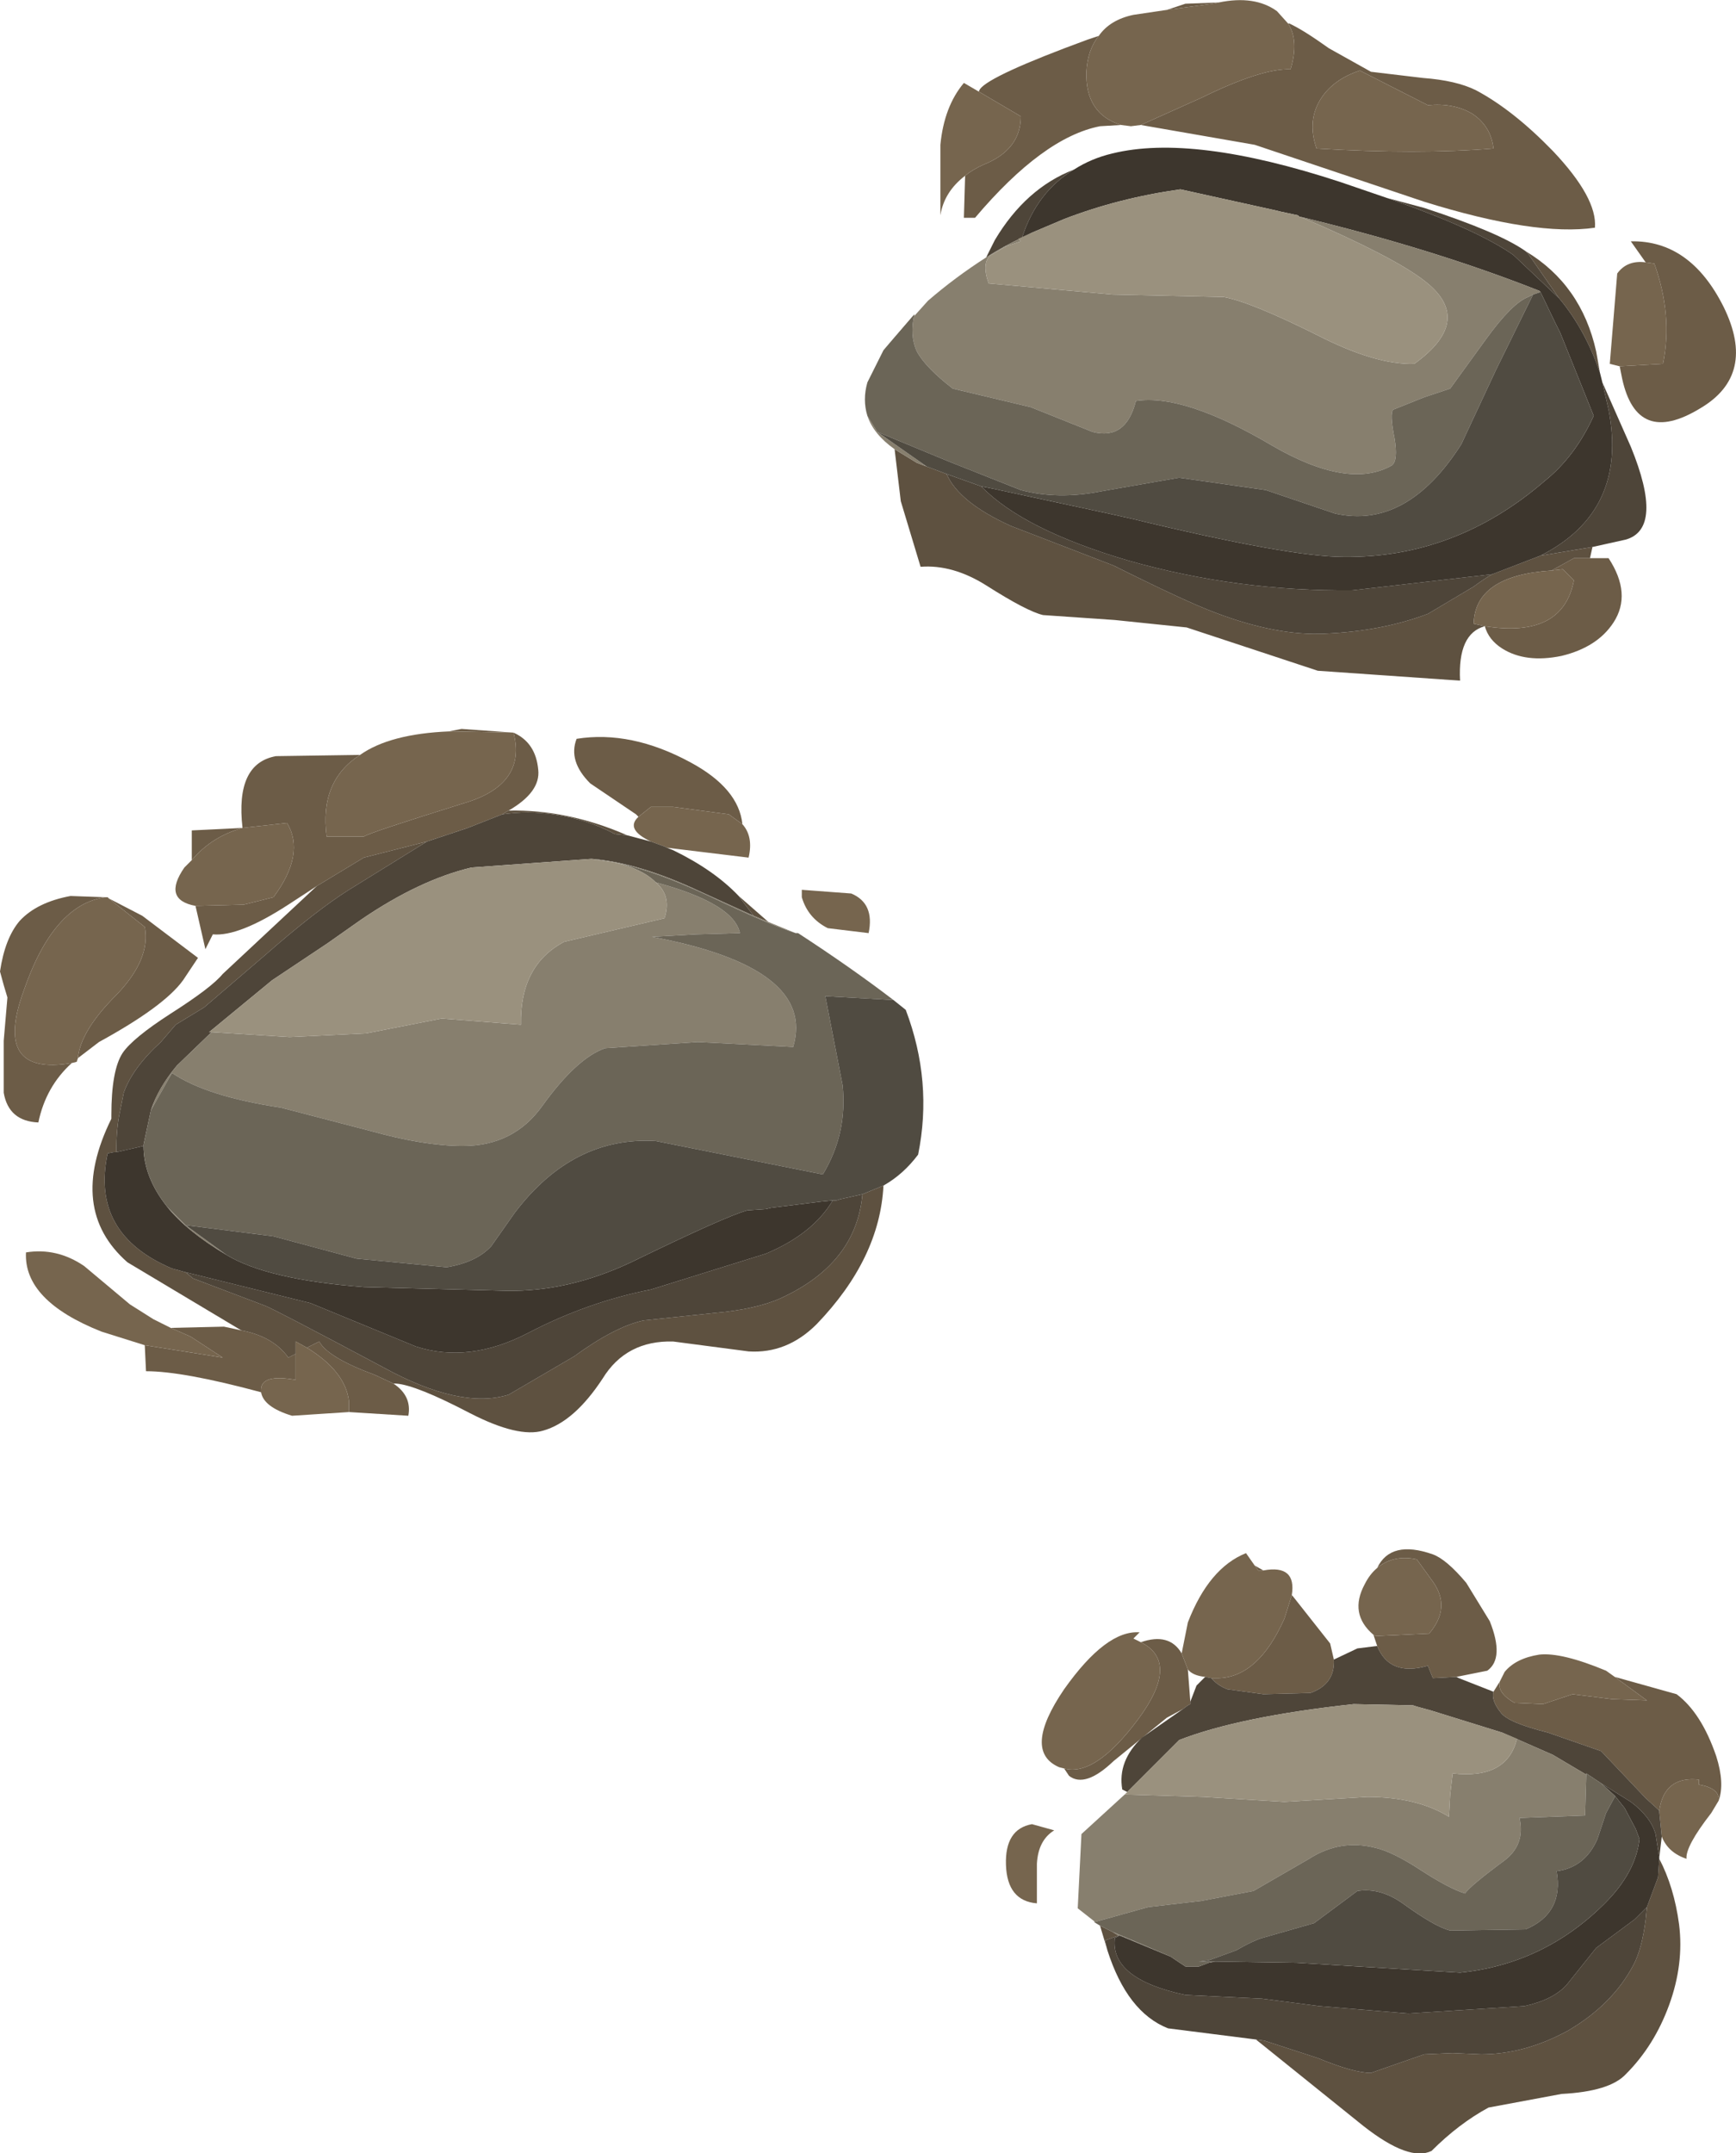 <?xml version="1.0" encoding="UTF-8" standalone="no"?>
<svg xmlns:xlink="http://www.w3.org/1999/xlink" height="87.0px" width="70.15px" xmlns="http://www.w3.org/2000/svg">
  <g transform="matrix(1.0, 0.0, 0.0, 1.0, 0.0, 0.0)">
    <use height="87.0" transform="matrix(1.0, 0.0, 0.0, 1.0, 0.0, 0.0)" width="70.15" xlink:href="#shape0"/>
  </g>
  <defs>
    <g id="shape0" transform="matrix(1.0, 0.0, 0.0, 1.0, 0.0, 0.0)">
      <path d="M66.5 10.6 L65.9 9.75 Q68.3 9.7 69.65 12.4 71.0 15.15 68.7 16.5 66.15 18.05 65.55 15.3 L65.45 14.8 67.2 14.7 Q67.6 12.75 66.85 10.65 L66.5 10.6 M52.05 0.95 L52.1 0.95 Q52.65 1.2 53.7 1.95 L55.4 2.9 57.5 3.15 Q58.85 3.25 59.65 3.65 61.15 4.45 62.75 6.1 64.55 8.0 64.45 9.2 62.05 9.55 57.55 8.15 L50.7 5.85 46.1 5.05 48.55 3.95 Q51.0 2.75 52.15 2.8 52.5 1.65 52.05 0.95 M45.3 5.05 L44.45 5.1 Q42.15 5.55 39.4 8.8 L38.95 8.8 39.0 7.1 Q39.3 6.85 39.75 6.65 41.25 6.05 41.25 4.7 L39.55 3.7 39.6 3.6 Q40.0 3.05 43.95 1.6 L44.4 1.45 Q43.95 2.0 43.9 2.9 43.85 4.6 45.3 5.05 M47.15 0.4 L47.9 0.15 49.25 0.1 49.0 0.15 47.15 0.4 M64.25 22.55 L65.0 22.55 Q65.95 24.0 65.2 25.15 64.55 26.15 63.1 26.5 61.65 26.8 60.7 26.2 60.15 25.85 60.0 25.3 63.15 25.8 63.6 23.45 L63.15 23.0 62.7 23.05 63.6 22.55 64.25 22.55 M57.7 4.25 L54.95 2.85 Q53.9 3.2 53.4 3.95 52.8 4.85 53.2 6.0 57.3 6.25 60.35 6.0 60.25 5.1 59.5 4.6 58.75 4.15 57.7 4.25 M18.15 29.55 L18.65 29.45 20.75 29.6 Q21.65 30.0 21.75 31.1 21.85 32.0 20.55 32.75 20.45 32.8 20.3 32.9 L18.9 33.45 17.25 34.0 14.7 34.65 12.8 35.8 11.65 36.55 Q9.65 37.85 8.6 37.75 L8.3 38.35 7.9 36.6 9.85 36.55 11.05 36.25 Q12.35 34.5 11.6 33.25 L9.8 33.45 Q9.5 30.85 11.15 30.55 L14.55 30.5 Q12.9 31.55 13.2 33.8 L14.7 33.8 Q14.9 33.65 18.75 32.45 21.3 31.7 20.75 29.6 L18.15 29.55 M25.8 33.0 L25.7 32.9 23.85 31.65 Q22.95 30.75 23.3 29.85 25.5 29.5 27.9 30.8 29.85 31.85 30.0 33.3 L29.45 32.9 27.2 32.6 26.3 32.6 25.8 33.0 M15.9 55.9 Q16.65 56.4 16.5 57.2 L14.1 57.05 14.1 56.6 Q13.95 55.4 12.4 54.45 L12.9 54.2 Q13.25 54.85 15.15 55.55 L15.9 55.9 M10.55 56.25 Q7.4 55.4 5.9 55.4 L5.85 54.35 9.0 54.85 7.7 54.0 6.9 53.65 9.05 53.6 9.75 53.75 Q11.05 54.0 11.65 54.85 L11.95 54.7 11.95 55.75 Q10.55 55.5 10.55 56.15 L10.55 56.25 M7.75 34.75 L7.75 33.55 8.8 33.5 9.8 33.45 Q8.55 33.8 7.75 34.75 M4.25 36.25 Q2.15 36.55 0.95 40.05 -0.3 43.5 2.9 42.95 1.85 43.9 1.55 45.35 0.35 45.3 0.15 44.15 L0.15 42.05 0.3 40.3 0.15 39.8 0.0 39.25 Q0.2 37.9 0.8 37.2 1.5 36.45 2.85 36.2 L4.25 36.25 M3.15 42.75 Q3.25 41.65 4.7 40.2 6.1 38.75 5.85 37.45 L4.4 36.3 5.75 37.0 8.0 38.7 7.4 39.6 Q6.65 40.65 4.0 42.1 L3.15 42.75 M60.6 67.95 Q60.5 68.4 61.2 68.8 L62.35 68.85 63.55 68.45 65.15 68.65 66.55 68.7 65.25 67.75 67.75 68.45 Q68.75 69.2 69.35 70.95 69.7 72.05 69.45 72.75 69.5 72.25 68.65 72.1 L68.65 71.9 Q67.25 71.75 67.05 73.15 L66.5 72.65 64.7 70.75 62.55 70.0 Q60.95 69.6 60.65 69.2 60.25 68.7 60.35 68.35 L60.6 67.95 M47.8 69.05 L47.15 69.4 45.0 71.15 Q43.85 72.25 43.2 71.75 L43.0 71.45 Q44.25 71.8 46.0 69.45 47.7 67.15 46.1 66.35 47.25 65.95 47.75 66.8 L48.0 67.45 48.1 68.75 48.1 68.85 48.0 68.9 47.8 69.05 M50.7 63.25 L51.05 63.45 50.85 63.45 50.7 63.25 M52.2 64.45 L52.25 64.5 53.75 66.4 53.9 67.05 Q53.95 68.05 52.95 68.4 L51.05 68.45 49.6 68.25 Q49.2 68.1 48.95 67.8 L49.25 67.8 Q50.85 67.75 51.9 65.4 L52.2 64.45 M55.65 66.5 L55.5 66.05 55.6 66.1 57.75 66.0 Q58.65 64.95 57.9 63.9 L57.25 63.0 Q56.3 62.8 55.65 63.35 56.2 62.2 57.9 62.8 58.45 63.0 59.25 63.95 L60.2 65.5 Q60.8 67.0 60.1 67.5 L58.85 67.75 57.9 67.8 57.7 67.3 Q56.15 67.75 55.65 66.5" fill="#6c5c47" fill-rule="evenodd" stroke="none"/>
      <path d="M63.0 12.05 L61.75 10.25 61.65 10.15 Q63.9 11.5 64.5 14.2 L64.65 15.05 Q64.05 13.3 63.0 12.05 M64.35 22.1 L64.25 22.55 63.6 22.55 62.7 23.05 Q59.6 23.25 59.55 25.2 L60.0 25.3 Q58.9 25.6 59.0 27.5 L53.25 27.1 47.95 25.35 45.05 25.05 42.15 24.85 Q41.5 24.7 39.85 23.65 38.5 22.8 37.2 22.9 L36.4 20.25 36.15 18.15 37.05 18.7 37.45 18.85 38.25 19.15 Q38.75 20.3 40.85 21.25 L45.0 22.85 Q47.9 24.3 49.1 24.75 51.6 25.7 53.55 25.6 55.85 25.5 57.7 24.8 L59.55 23.7 Q59.95 23.4 60.3 23.2 L62.25 22.45 64.35 22.1 M20.55 32.75 Q22.95 32.7 25.35 33.75 L24.85 33.7 Q23.75 33.1 22.35 32.9 21.35 32.75 20.3 32.9 20.45 32.8 20.55 32.75 M29.85 36.2 L31.05 37.25 30.45 37.0 29.85 36.2 M35.7 47.9 Q35.55 50.85 33.0 53.5 31.8 54.7 30.25 54.6 L27.2 54.2 Q25.3 54.15 24.35 55.7 23.2 57.45 21.95 57.8 20.95 58.1 19.0 57.1 16.8 55.95 16.0 55.9 L15.9 55.9 15.15 55.55 Q13.25 54.85 12.9 54.2 L12.4 54.45 11.95 54.2 11.95 54.7 11.65 54.85 Q11.05 54.0 9.75 53.75 L5.15 51.0 Q2.7 48.85 4.5 45.2 L4.5 45.05 Q4.5 43.25 4.95 42.55 5.35 41.95 6.9 40.95 8.55 39.9 9.0 39.35 L12.8 35.8 14.7 34.65 17.25 34.0 14.1 35.95 Q12.75 36.8 10.7 38.6 L8.25 40.7 7.1 41.4 6.5 42.1 Q5.35 43.15 5.0 44.15 L4.85 44.9 Q4.7 45.55 4.7 46.55 L4.6 46.55 4.35 46.6 Q3.65 49.85 6.95 51.25 L7.5 51.4 7.8 51.65 10.7 52.75 Q11.0 52.85 15.5 55.25 18.6 56.95 20.55 56.35 L23.2 54.8 Q24.85 53.6 26.0 53.35 L28.85 53.05 Q30.55 52.9 31.55 52.45 34.6 51.05 34.85 48.25 L35.7 47.9 M67.05 75.1 Q67.65 76.25 67.85 77.75 68.05 79.35 67.45 81.0 66.85 82.65 65.7 83.8 65.05 84.5 63.1 84.6 L60.15 85.15 Q58.95 85.8 57.85 86.9 56.95 87.35 55.1 85.9 L50.75 82.4 51.1 82.45 53.25 83.15 Q54.7 83.75 55.4 83.75 L56.4 83.4 57.55 83.0 58.7 82.95 59.85 83.0 Q61.6 83.0 63.35 82.05 65.15 81.0 66.0 79.4 66.35 78.75 66.5 77.55 L66.55 77.05 67.0 75.85 67.05 75.1 M44.75 78.8 L44.45 77.8 44.95 78.05 45.2 78.2 44.65 78.4 44.75 78.8" fill="#5e5140" fill-rule="evenodd" stroke="none"/>
      <path d="M66.5 10.6 L66.85 10.65 Q67.6 12.75 67.2 14.7 L65.45 14.8 65.05 14.7 65.35 11.05 Q65.75 10.5 66.5 10.6 M46.1 5.05 L45.7 5.1 45.3 5.05 Q43.85 4.6 43.9 2.9 43.95 2.0 44.4 1.45 44.85 0.8 45.8 0.6 L47.15 0.4 49.0 0.15 49.25 0.1 Q50.7 -0.2 51.6 0.45 L52.05 0.95 Q52.5 1.65 52.15 2.8 51.0 2.75 48.55 3.95 L46.1 5.05 M39.0 7.1 Q38.15 7.75 38.0 8.7 L38.0 5.85 Q38.15 4.3 38.95 3.35 L39.55 3.7 41.25 4.7 Q41.25 6.05 39.75 6.65 39.3 6.85 39.0 7.1 M62.7 23.05 L63.15 23.0 63.6 23.45 Q63.15 25.8 60.0 25.3 L59.55 25.2 Q59.6 23.25 62.7 23.05 M57.7 4.25 Q58.75 4.15 59.5 4.6 60.25 5.1 60.35 6.0 57.3 6.25 53.2 6.0 52.8 4.85 53.4 3.95 53.9 3.2 54.95 2.85 L57.7 4.25 M26.3 34.0 Q25.25 33.5 25.8 33.0 L26.3 32.6 27.2 32.6 29.45 32.9 30.0 33.3 Q30.45 33.8 30.25 34.65 L26.95 34.25 26.85 34.2 26.3 34.0 M14.1 57.05 L11.8 57.2 Q10.65 56.85 10.55 56.25 L10.55 56.15 Q10.55 55.5 11.95 55.75 L11.95 54.7 11.95 54.2 12.4 54.45 Q13.95 55.4 14.1 56.6 L14.1 57.05 M5.85 54.35 L4.1 53.8 Q0.95 52.55 1.05 50.6 2.3 50.4 3.4 51.15 L5.25 52.7 6.2 53.3 6.9 53.65 7.7 54.0 9.0 54.85 5.85 54.35 M7.9 36.6 Q6.55 36.35 7.45 35.05 L7.75 34.75 Q8.55 33.8 9.8 33.45 L11.6 33.25 Q12.35 34.5 11.05 36.25 L9.85 36.55 7.9 36.6 M14.55 30.5 Q15.75 29.65 18.15 29.55 L20.75 29.6 Q21.3 31.7 18.75 32.45 14.9 33.65 14.7 33.8 L13.2 33.8 Q12.9 31.55 14.55 30.5 M4.25 36.25 L4.35 36.25 4.4 36.3 5.85 37.45 Q6.1 38.75 4.7 40.2 3.25 41.65 3.15 42.75 L3.1 42.9 2.9 42.95 Q-0.3 43.5 0.95 40.05 2.15 36.55 4.25 36.25 M32.4 35.95 L34.4 36.1 Q35.35 36.5 35.1 37.7 L33.45 37.5 Q32.65 37.1 32.4 36.25 L32.4 35.95 M60.6 67.95 L60.8 67.55 Q61.25 67.0 62.2 66.85 63.1 66.75 64.9 67.5 L65.25 67.75 66.55 68.7 65.15 68.65 63.55 68.45 62.35 68.85 61.2 68.8 Q60.5 68.4 60.6 67.95 M69.45 72.75 L69.15 73.25 Q68.1 74.6 68.15 75.1 67.4 74.85 67.15 74.2 L67.05 73.2 67.05 73.15 Q67.25 71.75 68.65 71.9 L68.65 72.1 Q69.5 72.25 69.45 72.75 M43.0 71.45 L42.8 71.4 Q41.3 70.75 43.0 68.25 44.7 65.85 46.05 65.95 L45.8 66.2 46.1 66.35 Q47.7 67.15 46.0 69.45 44.25 71.8 43.0 71.45 M47.75 66.8 L48.0 65.55 Q48.85 63.35 50.35 62.75 L50.7 63.25 50.85 63.45 51.05 63.45 Q52.4 63.2 52.2 64.45 L51.9 65.4 Q50.85 67.75 49.25 67.8 L48.95 67.8 48.7 67.75 Q48.2 67.7 48.0 67.45 L47.75 66.8 M55.5 66.05 Q54.5 65.2 55.15 64.0 55.35 63.6 55.65 63.35 56.3 62.8 57.25 63.0 L57.9 63.9 Q58.65 64.95 57.75 66.0 L55.6 66.1 55.5 66.05 M41.7 73.7 L42.6 73.95 Q41.95 74.35 41.9 75.3 L41.9 76.9 Q40.7 76.8 40.65 75.35 40.6 73.9 41.7 73.7" fill="#76654e" fill-rule="evenodd" stroke="none"/>
      <path d="M41.3 9.6 Q40.55 9.95 39.85 10.4 L40.2 9.7 Q41.45 7.6 43.4 6.85 41.9 7.75 41.3 9.6 M61.65 10.15 L61.75 10.25 63.0 12.05 61.15 10.3 Q59.65 9.25 56.05 8.0 L57.55 8.4 Q60.6 9.4 61.65 10.15 M62.25 22.45 Q65.8 20.65 65.0 16.55 L64.75 15.45 65.9 18.05 Q67.25 21.35 65.7 21.8 L64.35 22.1 62.25 22.45 M60.3 23.2 Q59.95 23.4 59.55 23.7 L57.7 24.8 Q55.85 25.5 53.55 25.6 51.6 25.7 49.1 24.75 47.9 24.3 45.0 22.85 L40.85 21.25 Q38.75 20.3 38.25 19.15 L39.65 19.65 Q41.35 21.4 45.6 22.65 50.0 23.9 54.65 23.85 L60.3 23.2 M25.35 33.75 L26.3 34.0 26.85 34.2 26.95 34.25 27.2 34.35 Q28.85 35.15 29.85 36.2 L30.45 37.0 28.25 36.0 Q25.8 34.85 23.9 34.7 L19.05 35.05 Q16.95 35.55 14.6 37.15 L13.25 38.1 Q12.35 38.7 11.0 39.6 L8.45 41.7 8.55 41.7 7.15 43.05 Q6.4 43.95 6.1 44.85 L5.8 46.25 5.8 46.3 4.7 46.55 Q4.7 45.55 4.85 44.9 L5.0 44.15 Q5.35 43.15 6.5 42.1 L7.1 41.4 8.25 40.7 10.7 38.6 Q12.75 36.8 14.1 35.95 L17.25 34.0 18.9 33.45 20.3 32.9 Q21.35 32.75 22.35 32.9 23.75 33.1 24.85 33.7 L25.35 33.75 M7.5 51.4 L12.55 52.65 16.8 54.4 Q18.95 55.1 21.35 53.85 23.75 52.6 26.3 52.1 L30.95 50.65 Q32.85 49.85 33.65 48.5 L33.8 48.5 33.95 48.45 34.85 48.25 Q34.6 51.05 31.55 52.45 30.55 52.9 28.85 53.05 L26.0 53.35 Q24.85 53.6 23.2 54.8 L20.55 56.35 Q18.6 56.95 15.5 55.25 11.0 52.85 10.7 52.75 L7.8 51.65 7.5 51.4 M67.15 74.2 L67.05 75.05 66.9 74.1 Q66.7 73.4 65.9 72.8 L64.7 72.05 64.1 71.65 64.1 71.7 62.75 70.9 60.7 70.0 57.8 69.1 57.25 68.95 57.1 68.9 54.7 68.85 Q50.1 69.35 47.65 70.3 L45.55 72.4 45.35 72.3 Q45.15 71.15 46.15 70.2 L47.8 69.05 48.0 68.9 48.1 68.85 48.1 68.75 48.35 68.1 48.7 67.75 48.95 67.8 Q49.2 68.1 49.6 68.25 L51.05 68.45 52.95 68.4 Q53.95 68.05 53.9 67.05 L54.85 66.6 55.65 66.5 Q56.15 67.75 57.7 67.3 L57.9 67.8 58.85 67.75 58.95 67.8 60.35 68.35 Q60.25 68.7 60.65 69.2 60.95 69.6 62.55 70.0 L64.7 70.75 66.5 72.65 67.05 73.15 67.05 73.2 67.15 74.2 M50.75 82.4 L47.2 81.95 Q45.55 81.3 44.75 78.8 L44.65 78.4 45.2 78.2 45.25 78.2 45.05 78.3 Q44.85 79.95 47.9 80.6 L51.0 80.75 53.3 81.05 56.9 81.35 61.6 81.05 Q62.75 80.8 63.3 80.2 L64.5 78.7 66.05 77.55 66.55 77.05 66.5 77.55 Q66.35 78.75 66.0 79.4 65.15 81.0 63.35 82.05 61.6 83.0 59.85 83.0 L58.7 82.95 57.55 83.0 56.4 83.4 55.4 83.75 Q54.7 83.75 53.25 83.15 L51.1 82.45 50.75 82.4" fill="#4e4539" fill-rule="evenodd" stroke="none"/>
      <path d="M62.25 11.8 L62.2 11.75 Q57.9 10.05 52.5 8.75 L52.45 8.7 51.75 8.55 51.55 8.5 47.7 7.65 Q45.2 8.0 43.0 8.85 L41.7 9.4 41.3 9.6 Q41.9 7.75 43.4 6.85 44.1 6.4 44.95 6.2 48.2 5.4 54.15 7.35 L56.05 8.0 Q59.65 9.25 61.15 10.3 L63.0 12.05 Q64.05 13.3 64.65 15.05 L64.75 15.45 65.0 16.55 Q65.8 20.65 62.25 22.45 L60.3 23.2 54.65 23.85 Q50.0 23.9 45.6 22.65 41.35 21.4 39.65 19.65 L40.15 19.75 44.8 20.75 45.7 20.95 Q52.1 22.5 54.3 22.5 58.8 22.55 62.4 19.45 63.65 18.45 64.4 16.8 L63.05 13.45 62.85 13.05 62.25 11.8 M4.7 46.55 L5.8 46.3 Q5.8 47.55 6.75 48.75 7.55 49.75 9.15 50.7 10.8 51.7 14.7 52.0 L20.45 52.15 Q22.95 52.2 25.5 51.0 29.3 49.15 30.2 48.9 L30.95 48.85 31.15 48.8 33.15 48.55 33.65 48.5 Q32.85 49.85 30.95 50.65 L26.3 52.1 Q23.75 52.6 21.35 53.85 18.95 55.1 16.8 54.4 L12.55 52.65 7.5 51.4 6.95 51.25 Q3.65 49.85 4.35 46.6 L4.6 46.55 4.7 46.55 M67.05 75.05 L67.05 75.1 67.0 75.85 66.55 77.05 66.05 77.55 64.5 78.7 63.3 80.2 Q62.75 80.8 61.6 81.05 L56.9 81.35 53.3 81.05 51.0 80.75 47.9 80.6 Q44.85 79.95 45.05 78.3 L45.25 78.2 47.3 79.05 47.9 79.45 48.45 79.45 48.85 79.3 49.1 79.25 52.4 79.3 59.0 79.7 Q62.4 79.35 64.85 76.9 66.1 75.65 66.25 74.3 L66.1 73.9 65.65 73.05 65.25 72.55 64.7 72.05 65.9 72.8 Q66.7 73.4 66.9 74.1 L67.05 75.05" fill="#3d362d" fill-rule="evenodd" stroke="none"/>
      <path d="M61.95 11.9 L61.75 12.0 Q61.1 12.25 60.05 13.7 L58.6 15.7 57.55 16.05 56.3 16.55 Q56.15 16.7 56.35 17.7 56.5 18.6 56.25 18.8 54.5 19.8 51.4 18.0 47.85 15.9 45.9 16.2 45.5 17.8 44.15 17.45 L41.65 16.45 38.5 15.7 Q37.4 14.85 37.05 14.2 36.75 13.55 36.95 12.7 L35.7 14.15 37.5 12.15 Q38.6 11.2 39.85 10.4 40.55 9.95 41.3 9.6 L41.7 9.4 41.15 9.65 41.25 9.75 40.65 9.95 40.05 10.3 Q39.65 10.6 39.95 11.45 L44.95 11.9 49.45 12.0 Q50.55 12.2 53.25 13.55 55.6 14.75 57.15 14.7 59.65 12.9 57.5 11.3 56.25 10.35 52.65 8.8 L52.5 8.75 Q57.9 10.05 62.2 11.75 L62.25 11.8 61.95 11.9 M35.05 16.8 L35.45 17.45 37.45 18.85 37.05 18.7 36.15 18.15 Q35.3 17.55 35.05 16.8 M31.05 37.25 L32.15 37.7 Q31.05 37.35 28.65 36.2 26.4 35.15 24.85 34.85 L23.9 34.7 Q25.8 34.85 28.25 36.0 L30.45 37.0 31.05 37.25 M6.1 44.85 Q6.4 43.95 7.15 43.05 L8.55 41.7 11.7 41.9 14.8 41.75 17.85 41.15 21.05 41.4 Q21.0 39.0 22.8 38.05 L26.85 37.1 Q27.15 36.2 26.5 35.65 29.65 36.5 29.9 37.7 L28.15 37.75 26.35 37.85 Q33.0 39.1 32.05 42.3 L28.2 42.1 24.45 42.35 Q23.3 42.75 21.9 44.7 20.75 46.3 18.7 46.3 17.15 46.3 15.0 45.7 L11.35 44.75 Q8.35 44.3 6.95 43.35 L6.1 44.85 M9.15 50.7 Q7.55 49.75 6.75 48.75 L7.5 49.5 9.15 50.7 M44.25 77.65 L43.55 77.1 43.7 74.1 45.45 72.5 48.65 72.6 51.9 72.8 55.25 72.6 Q57.25 72.6 58.55 73.4 L58.6 72.5 58.7 71.65 Q60.9 71.9 61.3 70.25 L60.7 70.0 62.75 70.9 64.1 71.7 64.05 73.35 61.4 73.45 Q61.65 74.55 60.75 75.2 59.4 76.2 59.2 76.5 58.55 76.3 57.4 75.55 56.25 74.8 55.55 74.65 54.15 74.3 52.9 75.1 L50.65 76.4 48.55 76.8 46.4 77.05 44.25 77.65 M44.95 78.05 L45.9 78.45 47.3 79.05 45.25 78.2 45.2 78.2 44.95 78.05" fill="#877f6e" fill-rule="evenodd" stroke="none"/>
      <path d="M35.7 14.15 L36.95 12.7 Q36.75 13.55 37.05 14.2 37.4 14.85 38.5 15.7 L41.65 16.45 44.15 17.45 Q45.5 17.8 45.9 16.2 47.85 15.9 51.4 18.0 54.5 19.8 56.25 18.8 56.5 18.6 56.35 17.7 56.15 16.7 56.3 16.55 L57.55 16.05 58.6 15.7 60.05 13.7 Q61.1 12.25 61.75 12.0 L61.95 11.9 60.45 14.95 59.05 17.95 Q56.85 21.4 53.95 20.75 L51.15 19.8 47.65 19.3 44.5 19.85 Q42.75 20.2 41.25 19.8 L38.35 18.65 35.45 17.45 35.05 16.8 Q34.85 16.15 35.05 15.45 L35.7 14.15 M32.15 37.7 L32.25 37.7 Q34.4 39.1 36.1 40.4 L36.05 40.4 33.35 40.25 34.05 43.85 Q34.25 45.8 33.25 47.45 L26.5 46.1 Q23.15 45.9 20.8 49.0 L19.85 50.35 Q19.25 51.0 18.05 51.2 L14.4 50.85 11.05 49.95 7.5 49.5 6.75 48.75 Q5.8 47.55 5.8 46.3 L5.8 46.25 6.1 44.85 6.95 43.35 Q8.35 44.3 11.35 44.75 L15.0 45.7 Q17.15 46.3 18.7 46.3 20.75 46.3 21.9 44.7 23.3 42.75 24.45 42.35 L28.2 42.1 32.05 42.3 Q33.0 39.1 26.35 37.85 L28.15 37.75 29.9 37.7 Q29.65 36.5 26.5 35.65 25.95 35.1 24.85 34.85 26.4 35.15 28.65 36.2 31.05 37.35 32.15 37.7 M44.45 77.8 L44.2 77.65 44.25 77.65 46.4 77.05 48.55 76.8 50.65 76.4 52.9 75.1 Q54.15 74.3 55.55 74.65 56.25 74.8 57.4 75.55 58.55 76.3 59.2 76.5 59.4 76.2 60.75 75.2 61.65 74.55 61.4 73.45 L64.05 73.35 64.1 71.7 64.1 71.65 64.7 72.05 65.25 72.55 65.25 72.6 64.9 73.25 64.55 74.3 Q64.05 75.45 62.9 75.6 63.2 77.3 61.65 77.95 L58.6 78.0 Q58.0 77.85 56.75 76.95 55.8 76.25 54.85 76.4 L53.1 77.7 51.0 78.3 Q50.65 78.4 49.95 78.8 L48.85 79.2 48.45 79.25 49.1 79.25 48.85 79.3 48.45 79.45 47.9 79.45 47.3 79.05 45.9 78.45 44.95 78.05 44.45 77.8" fill="#6b6557" fill-rule="evenodd" stroke="none"/>
      <path d="M52.5 8.75 L52.65 8.8 Q56.25 10.35 57.5 11.3 59.65 12.9 57.15 14.7 55.6 14.75 53.25 13.55 50.55 12.2 49.45 12.0 L44.95 11.9 39.95 11.45 Q39.65 10.6 40.05 10.3 L40.65 9.95 41.25 9.75 41.15 9.65 41.7 9.4 43.0 8.85 Q45.2 8.0 47.7 7.65 L51.55 8.5 51.75 8.55 52.45 8.7 52.5 8.75 M8.55 41.7 L8.45 41.7 11.0 39.6 Q12.35 38.7 13.25 38.1 L14.6 37.15 Q16.95 35.55 19.05 35.05 L23.9 34.7 24.85 34.85 Q25.95 35.1 26.5 35.65 27.15 36.2 26.85 37.1 L22.8 38.05 Q21.0 39.0 21.05 41.4 L17.85 41.15 14.8 41.75 11.7 41.9 8.55 41.7 M45.45 72.5 L45.55 72.4 47.65 70.3 Q50.1 69.35 54.7 68.85 L57.1 68.9 57.25 68.95 57.8 69.1 60.7 70.0 61.3 70.25 Q60.9 71.9 58.7 71.65 L58.6 72.5 58.55 73.4 Q57.25 72.6 55.25 72.6 L51.9 72.8 48.65 72.6 45.45 72.5" fill="#9a917e" fill-rule="evenodd" stroke="none"/>
      <path d="M35.45 17.45 L38.35 18.65 41.25 19.8 Q42.75 20.2 44.5 19.85 L47.65 19.3 51.15 19.8 53.95 20.75 Q56.85 21.4 59.05 17.95 L60.45 14.95 61.95 11.9 62.25 11.8 62.85 13.05 63.05 13.45 64.4 16.8 Q63.65 18.45 62.4 19.45 58.8 22.55 54.3 22.5 52.1 22.5 45.7 20.95 L44.8 20.75 40.15 19.75 39.65 19.65 38.25 19.15 37.45 18.85 35.45 17.45 M36.1 40.4 L36.6 40.8 Q37.7 43.7 37.1 46.65 36.5 47.45 35.7 47.9 L34.85 48.25 33.95 48.45 33.8 48.5 33.65 48.5 33.15 48.55 31.15 48.8 30.95 48.85 30.2 48.9 Q29.3 49.15 25.5 51.0 22.95 52.2 20.45 52.15 L14.7 52.0 Q10.8 51.7 9.15 50.7 L7.5 49.5 11.05 49.95 14.4 50.85 18.05 51.2 Q19.25 51.0 19.85 50.35 L20.8 49.0 Q23.15 45.9 26.5 46.1 L33.25 47.45 Q34.25 45.8 34.05 43.85 L33.35 40.25 36.05 40.4 36.1 40.4 M49.1 79.25 L48.45 79.25 48.85 79.2 49.95 78.8 Q50.65 78.4 51.0 78.3 L53.1 77.7 54.85 76.4 Q55.8 76.25 56.75 76.95 58.0 77.85 58.6 78.0 L61.65 77.95 Q63.2 77.3 62.9 75.6 64.05 75.45 64.55 74.3 L64.9 73.25 65.25 72.6 65.25 72.55 65.65 73.05 66.1 73.9 66.25 74.3 Q66.1 75.65 64.85 76.9 62.4 79.35 59.0 79.7 L52.4 79.3 49.1 79.25" fill="#504b41" fill-rule="evenodd" stroke="none"/>
    </g>
  </defs>
</svg>
